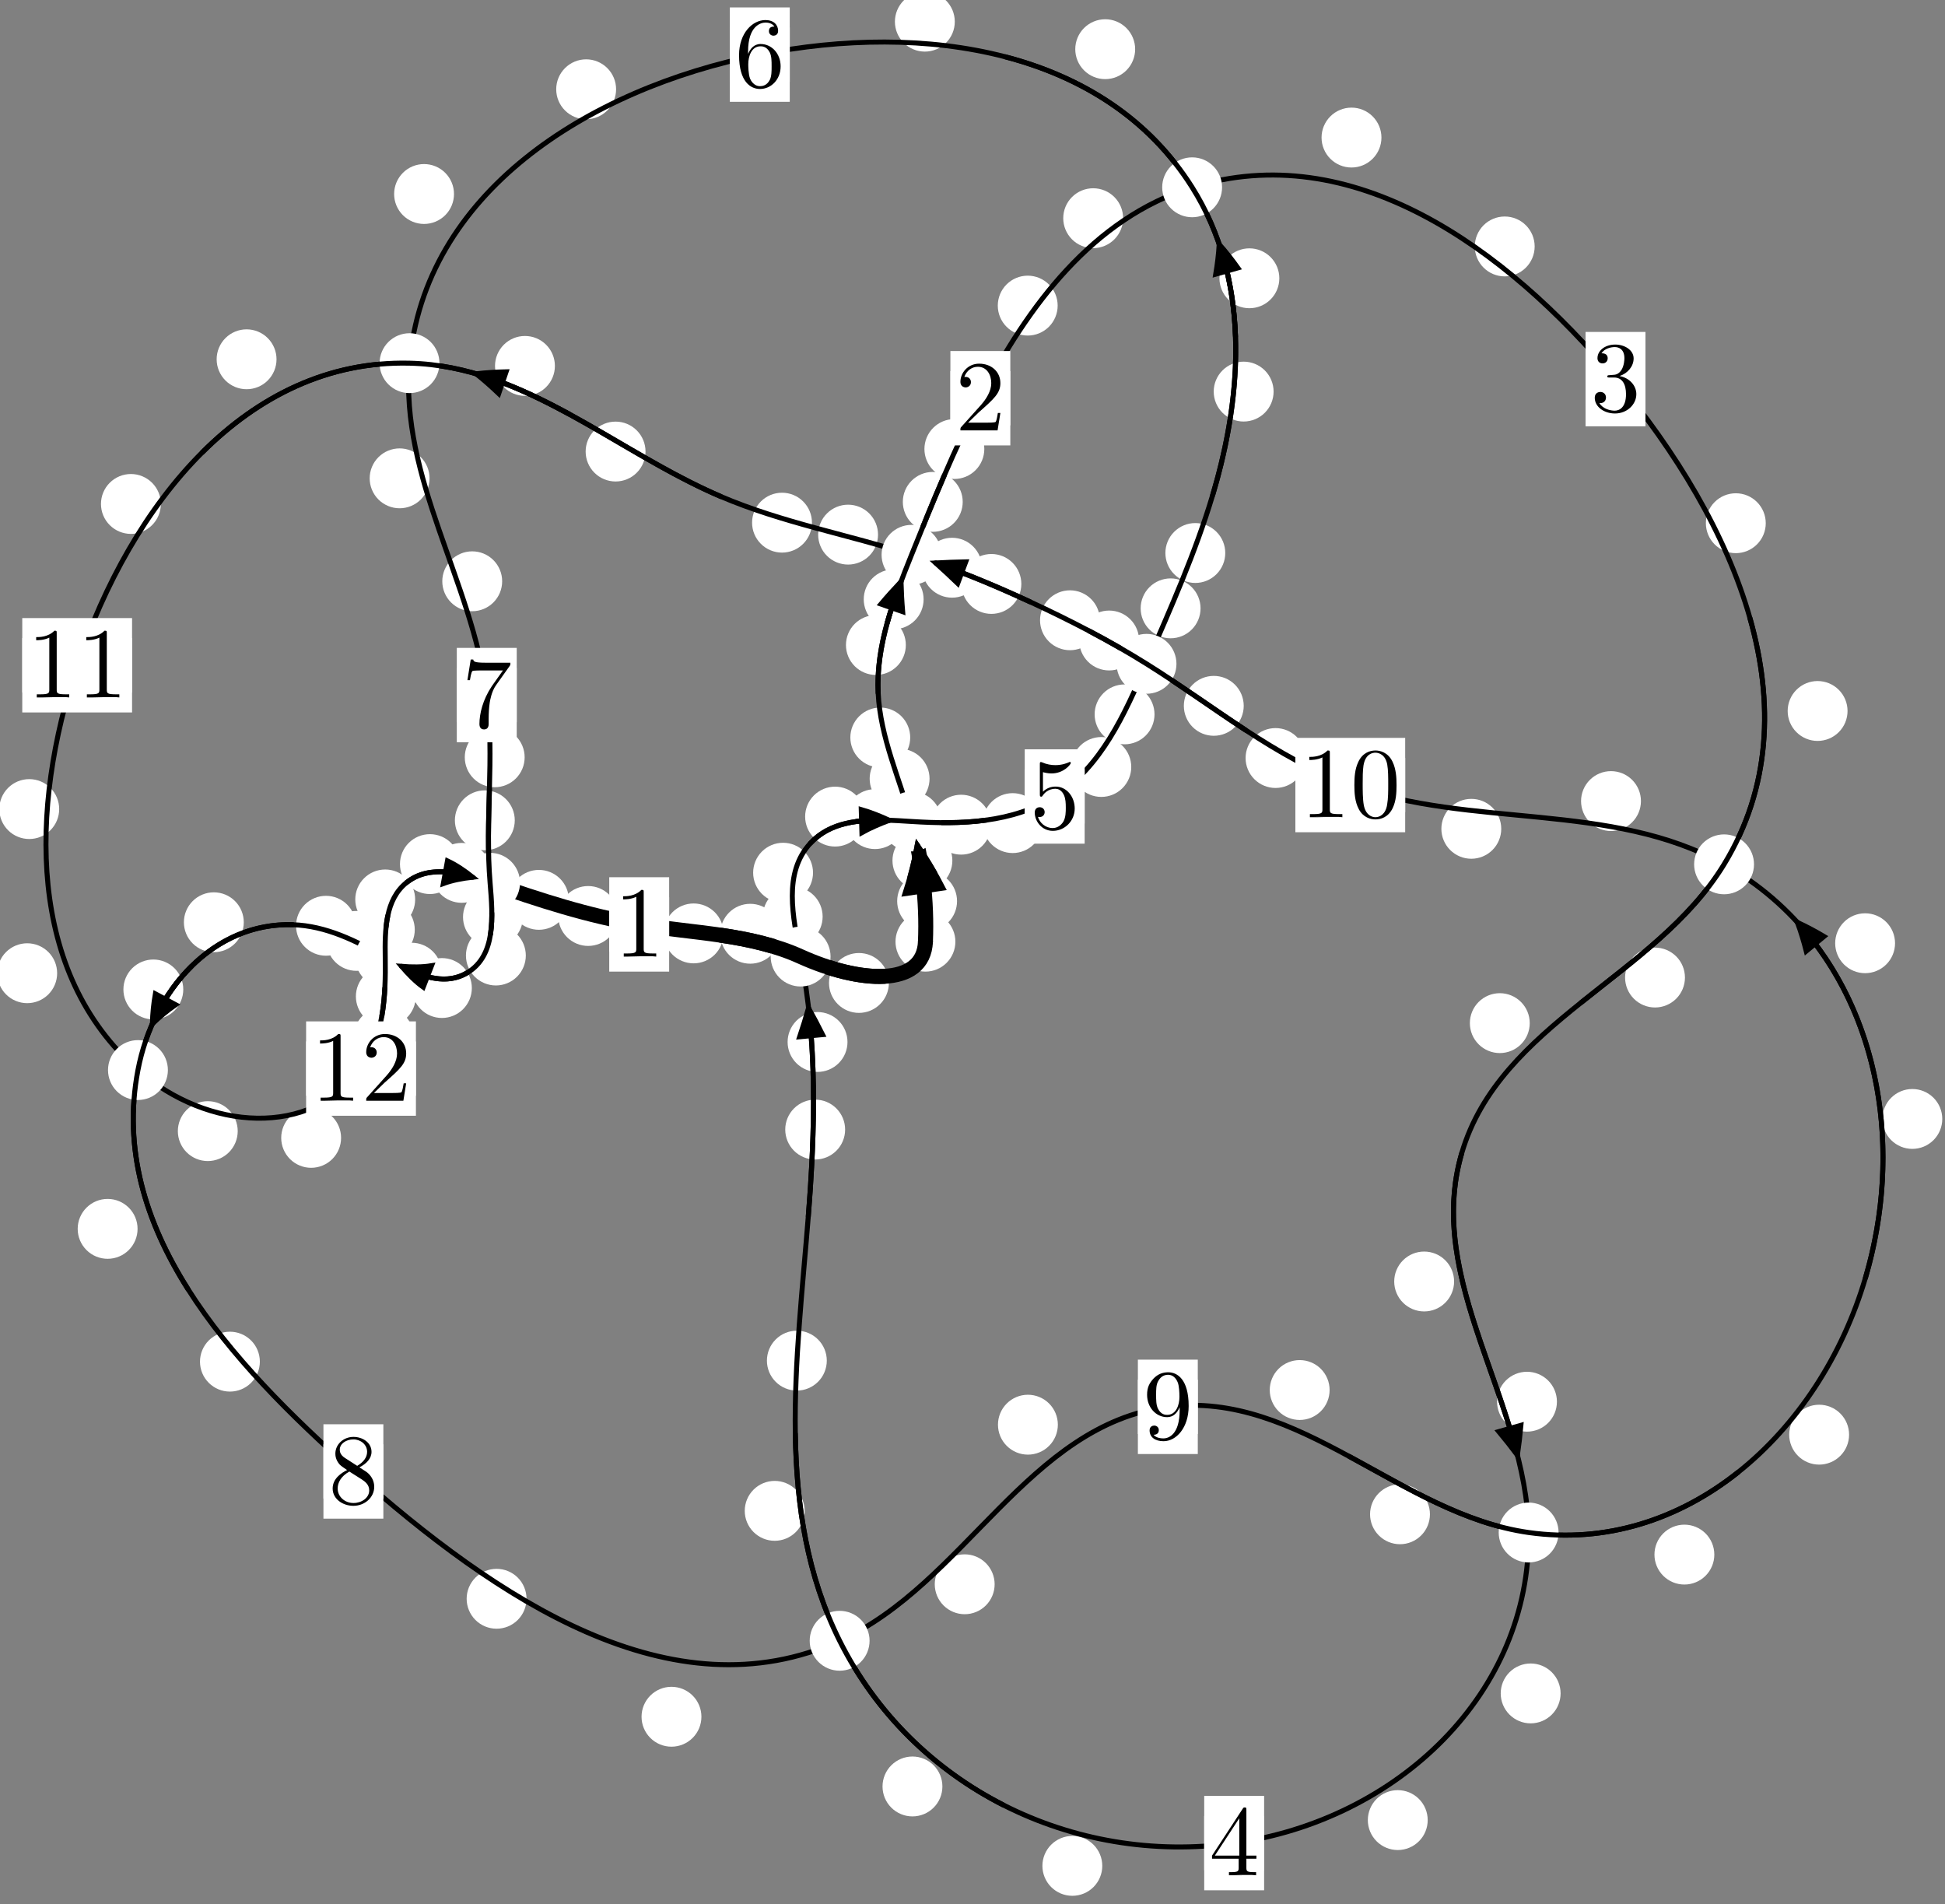 <?xml version="1.0"?>
<!-- Created by MetaPost 1.999 on 2021.07.06:0015 -->
<svg version="1.1" xmlns="http://www.w3.org/2000/svg" xmlns:xlink="http://www.w3.org/1999/xlink" width="194.174" height="190.066" viewBox="0 0 194.174 190.066">
<rect x="0" y="0" width="194.174" height="190.066" fill="#808080" stroke="none"/>
<!-- Original BoundingBox: -91.272385 -107.240051 102.901993 82.826065 -->
  <defs>
    <g transform="scale(0.01,0.01)" id="GLYPHcmr10_48">
      <path style="fill-rule: evenodd;" d="M460 -320C460 -400,455 -480,420 -554C374 -650,292 -666,250 -666C190 -666,117 -640,76 -547C44 -478,39 -400,39 -320C39 -245,43 -155,84 -79C127 2,200 22,249 22C303 22,379 1,423 -94C455 -163,460 -241,460 -320M249 -0C210 -0,151 -25,133 -121C122 -181,122 -273,122 -332C122 -396,122 -462,130 -516C149 -635,224 -644,249 -644C282 -644,348 -626,367 -527C377 -471,377 -395,377 -332C377 -257,377 -189,366 -125C351 -30,294 -0,249 -0"></path>
    </g>
    <g transform="scale(0.01,0.01)" id="GLYPHcmr10_49">
      <path style="fill-rule: evenodd;" d="M294 -640C294 -664,294 -666,271 -666C209 -602,121 -602,89 -602L89 -571C109 -571,168 -571,220 -597L220 -79C220 -43,217 -31,127 -31L95 -31L95 -0L257 -0L130 -3L217 -3L257 -3L297 -3L384 -3L419 -0L419 -31L387 -31C297 -31,294 -42,294 -79"></path>
    </g>
    <g transform="scale(0.01,0.01)" id="GLYPHcmr10_50">
      <path style="fill-rule: evenodd;" d="M127 -77L233 -180C389 -318,449 -372,449 -472C449 -586,359 -666,237 -666C124 -666,50 -574,50 -485C50 -429,100 -429,103 -429C120 -429,155 -441,155 -482C155 -508,137 -534,102 -534C94 -534,92 -534,89 -533C112 -598,166 -635,224 -635C315 -635,358 -554,358 -472C358 -392,308 -313,253 -251L61 -37C50 -26,50 -24,50 -0L421 -0L449 -174L424 -174C419 -144,412 -100,402 -85C395 -77,329 -77,307 -77"></path>
    </g>
    <g transform="scale(0.01,0.01)" id="GLYPHcmr10_51">
      <path style="fill-rule: evenodd;" d="M290 -352C372 -379,430 -449,430 -528C430 -610,342 -666,246 -666C145 -666,69 -606,69 -530C69 -497,91 -478,120 -478C151 -478,171 -500,171 -529C171 -579,124 -579,109 -579C140 -628,206 -641,242 -641C283 -641,338 -619,338 -529C338 -517,336 -459,310 -415C280 -367,246 -364,221 -363C213 -362,189 -360,182 -360C174 -359,167 -358,167 -348C167 -337,174 -337,191 -337L235 -337C317 -337,354 -269,354 -171C354 -35,285 -6,241 -6C198 -6,123 -23,88 -82C123 -77,154 -99,154 -137C154 -173,127 -193,98 -193C74 -193,42 -179,42 -135C42 -44,135 22,244 22C366 22,457 -69,457 -171C457 -253,394 -331,290 -352"></path>
    </g>
    <g transform="scale(0.01,0.01)" id="GLYPHcmr10_52">
      <path style="fill-rule: evenodd;" d="M294 -165L294 -78C294 -42,292 -31,218 -31L197 -31L197 -0L332 -0L238 -3L290 -3L332 -3L374 -3L427 -3L468 -0L468 -31L447 -31C373 -31,371 -42,371 -78L371 -165L471 -165L471 -196L371 -196L371 -651C371 -671,371 -677,355 -677C346 -677,343 -677,335 -665L28 -196L28 -165M300 -196L56 -196L300 -569"></path>
    </g>
    <g transform="scale(0.01,0.01)" id="GLYPHcmr10_53">
      <path style="fill-rule: evenodd;" d="M449 -201C449 -320,367 -420,259 -420C211 -420,168 -404,132 -369L132 -564C152 -558,185 -551,217 -551C340 -551,410 -642,410 -655C410 -661,407 -666,400 -666C399 -666,397 -666,392 -663C372 -654,323 -634,256 -634C216 -634,170 -641,123 -662C115 -665,113 -665,111 -665C101 -665,101 -657,101 -641L101 -345C101 -327,101 -319,115 -319C122 -319,124 -322,128 -328C139 -344,176 -398,257 -398C309 -398,334 -352,342 -334C358 -297,360 -258,360 -208C360 -173,360 -113,336 -71C312 -32,275 -6,229 -6C156 -6,99 -59,82 -118C85 -117,88 -116,99 -116C132 -116,149 -141,149 -165C149 -189,132 -214,99 -214C85 -214,50 -207,50 -161C50 -75,119 22,231 22C347 22,449 -74,449 -201"></path>
    </g>
    <g transform="scale(0.01,0.01)" id="GLYPHcmr10_54">
      <path style="fill-rule: evenodd;" d="M132 -328L132 -352C132 -605,256 -641,307 -641C331 -641,373 -635,395 -601C380 -601,340 -601,340 -556C340 -525,364 -510,386 -510C402 -510,432 -519,432 -558C432 -618,388 -666,305 -666C177 -666,42 -537,42 -316C42 -49,158 22,251 22C362 22,457 -72,457 -204C457 -331,368 -427,257 -427C189 -427,152 -376,132 -328M251 -6C188 -6,158 -66,152 -81C134 -128,134 -208,134 -226C134 -304,166 -404,256 -404C272 -404,318 -404,349 -342C367 -305,367 -254,367 -205C367 -157,367 -107,350 -71C320 -11,274 -6,251 -6"></path>
    </g>
    <g transform="scale(0.01,0.01)" id="GLYPHcmr10_55">
      <path style="fill-rule: evenodd;" d="M476 -609C485 -621,485 -623,485 -644L242 -644C120 -644,118 -657,114 -676L89 -676L56 -470L81 -470C84 -486,93 -549,106 -561C113 -567,191 -567,204 -567L411 -567C400 -551,321 -442,299 -409C209 -274,176 -135,176 -33C176 -23,176 22,222 22C268 22,268 -23,268 -33L268 -84C268 -139,271 -194,279 -248C283 -271,297 -357,341 -419"></path>
    </g>
    <g transform="scale(0.01,0.01)" id="GLYPHcmr10_56">
      <path style="fill-rule: evenodd;" d="M163 -457C117 -487,113 -521,113 -538C113 -599,178 -641,249 -641C322 -641,386 -589,386 -517C386 -460,347 -412,287 -377M309 -362C381 -399,430 -451,430 -517C430 -609,341 -666,250 -666C150 -666,69 -592,69 -499C69 -481,71 -436,113 -389C124 -377,161 -352,186 -335C128 -306,42 -250,42 -151C42 -45,144 22,249 22C362 22,457 -61,457 -168C457 -204,446 -249,408 -291C389 -312,373 -322,309 -362M209 -320L332 -242C360 -223,407 -193,407 -132C407 -58,332 -6,250 -6C164 -6,92 -68,92 -151C92 -209,124 -273,209 -320"></path>
    </g>
    <g transform="scale(0.01,0.01)" id="GLYPHcmr10_57">
      <path style="fill-rule: evenodd;" d="M367 -318L367 -286C367 -52,263 -6,205 -6C188 -6,134 -8,107 -42C151 -42,159 -71,159 -88C159 -119,135 -134,113 -134C97 -134,67 -125,67 -86C67 -19,121 22,206 22C335 22,457 -114,457 -329C457 -598,342 -666,253 -666C198 -666,149 -648,106 -603C65 -558,42 -516,42 -441C42 -316,130 -218,242 -218C303 -218,344 -260,367 -318M243 -241C227 -241,181 -241,150 -304C132 -341,132 -391,132 -440C132 -494,132 -541,153 -578C180 -628,218 -641,253 -641C299 -641,332 -607,349 -562C361 -530,365 -467,365 -421C365 -338,331 -241,243 -241"></path>
    </g>
  </defs>
  <path d="M95.544 89.951C95.544 89.158,95.229 88.398,94.669 87.837C94.108 87.277,93.348 86.962,92.555 86.962C91.763 86.962,91.003 87.277,90.442 87.837C89.882 88.398,89.567 89.158,89.567 89.951C89.567 90.743,89.882 91.504,90.442 92.064C91.003 92.624,91.763 92.939,92.555 92.939C93.348 92.939,94.108 92.624,94.669 92.064C95.229 91.504,95.544 90.743,95.544 89.951Z" style="fill: rgb(100%,100%,100%);stroke: none;"></path>
  <path d="M95.378 93.998C95.378 93.205,95.063 92.445,94.502 91.885C93.942 91.324,93.182 91.009,92.389 91.009C91.596 91.009,90.836 91.324,90.276 91.885C89.715 92.445,89.4 93.205,89.4 93.998C89.4 94.791,89.715 95.551,90.276 96.111C90.836 96.672,91.596 96.987,92.389 96.987C93.182 96.987,93.942 96.672,94.502 96.111C95.063 95.551,95.378 94.791,95.378 93.998Z" style="fill: rgb(100%,100%,100%);stroke: none;"></path>
  <path d="M92.799 77.728C92.799 76.935,92.484 76.175,91.923 75.614C91.363 75.054,90.603 74.739,89.81 74.739C89.017 74.739,88.257 75.054,87.697 75.614C87.136 76.175,86.821 76.935,86.821 77.728C86.821 78.52,87.136 79.281,87.697 79.841C88.257 80.402,89.017 80.716,89.81 80.716C90.603 80.716,91.363 80.402,91.923 79.841C92.484 79.281,92.799 78.52,92.799 77.728Z" style="fill: rgb(100%,100%,100%);stroke: none;"></path>
  <path d="M95.076 85.902C95.076 85.11,94.761 84.349,94.2 83.789C93.64 83.228,92.879 82.914,92.087 82.914C91.294 82.914,90.534 83.228,89.973 83.789C89.413 84.349,89.098 85.11,89.098 85.902C89.098 86.695,89.413 87.455,89.973 88.016C90.534 88.576,91.294 88.891,92.087 88.891C92.879 88.891,93.64 88.576,94.2 88.016C94.761 87.455,95.076 86.695,95.076 85.902Z" style="fill: rgb(100%,100%,100%);stroke: none;"></path>
  <path d="M90.432 64.385C90.432 63.593,90.117 62.833,89.556 62.272C88.996 61.712,88.235 61.397,87.443 61.397C86.65 61.397,85.89 61.712,85.329 62.272C84.769 62.833,84.454 63.593,84.454 64.385C84.454 65.178,84.769 65.938,85.329 66.499C85.89 67.059,86.65 67.374,87.443 67.374C88.235 67.374,88.996 67.059,89.556 66.499C90.117 65.938,90.432 65.178,90.432 64.385Z" style="fill: rgb(100%,100%,100%);stroke: none;"></path>
  <path d="M90.869 73.616C90.869 72.824,90.554 72.064,89.994 71.503C89.433 70.943,88.673 70.628,87.881 70.628C87.088 70.628,86.328 70.943,85.767 71.503C85.207 72.064,84.892 72.824,84.892 73.616C84.892 74.409,85.207 75.169,85.767 75.73C86.328 76.29,87.088 76.605,87.881 76.605C88.673 76.605,89.433 76.29,89.994 75.73C90.554 75.169,90.869 74.409,90.869 73.616Z" style="fill: rgb(100%,100%,100%);stroke: none;"></path>
  <path d="M96.11 50.098C96.11 49.305,95.795 48.545,95.234 47.984C94.674 47.424,93.914 47.109,93.121 47.109C92.328 47.109,91.568 47.424,91.008 47.984C90.447 48.545,90.132 49.305,90.132 50.098C90.132 50.89,90.447 51.651,91.008 52.211C91.568 52.772,92.328 53.087,93.121 53.087C93.914 53.087,94.674 52.772,95.234 52.211C95.795 51.651,96.11 50.89,96.11 50.098Z" style="fill: rgb(100%,100%,100%);stroke: none;"></path>
  <path d="M92.206 59.824C92.206 59.031,91.892 58.271,91.331 57.71C90.771 57.15,90.01 56.835,89.218 56.835C88.425 56.835,87.665 57.15,87.104 57.71C86.544 58.271,86.229 59.031,86.229 59.824C86.229 60.616,86.544 61.376,87.104 61.937C87.665 62.497,88.425 62.812,89.218 62.812C90.01 62.812,90.771 62.497,91.331 61.937C91.892 61.376,92.206 60.616,92.206 59.824Z" style="fill: rgb(100%,100%,100%);stroke: none;"></path>
  <path d="M105.589 30.506C105.589 29.714,105.274 28.953,104.714 28.393C104.153 27.832,103.393 27.517,102.6 27.517C101.808 27.517,101.048 27.832,100.487 28.393C99.927 28.953,99.612 29.714,99.612 30.506C99.612 31.299,99.927 32.059,100.487 32.62C101.048 33.18,101.808 33.495,102.6 33.495C103.393 33.495,104.153 33.18,104.714 32.62C105.274 32.059,105.589 31.299,105.589 30.506Z" style="fill: rgb(100%,100%,100%);stroke: none;"></path>
  <path d="M98.266 44.821C98.266 44.029,97.951 43.269,97.39 42.708C96.83 42.148,96.07 41.833,95.277 41.833C94.484 41.833,93.724 42.148,93.164 42.708C92.603 43.269,92.288 44.029,92.288 44.821C92.288 45.614,92.603 46.374,93.164 46.935C93.724 47.495,94.484 47.81,95.277 47.81C96.07 47.81,96.83 47.495,97.39 46.935C97.951 46.374,98.266 45.614,98.266 44.821Z" style="fill: rgb(100%,100%,100%);stroke: none;"></path>
  <path d="M137.912 13.732C137.912 12.94,137.597 12.179,137.036 11.619C136.476 11.058,135.716 10.743,134.923 10.743C134.13 10.743,133.37 11.058,132.81 11.619C132.249 12.179,131.934 12.94,131.934 13.732C131.934 14.525,132.249 15.285,132.81 15.846C133.37 16.406,134.13 16.721,134.923 16.721C135.716 16.721,136.476 16.406,137.036 15.846C137.597 15.285,137.912 14.525,137.912 13.732Z" style="fill: rgb(100%,100%,100%);stroke: none;"></path>
  <path d="M112.123 21.78C112.123 20.988,111.808 20.227,111.248 19.667C110.687 19.106,109.927 18.792,109.134 18.792C108.342 18.792,107.582 19.106,107.021 19.667C106.461 20.227,106.146 20.988,106.146 21.78C106.146 22.573,106.461 23.333,107.021 23.894C107.582 24.454,108.342 24.769,109.134 24.769C109.927 24.769,110.687 24.454,111.248 23.894C111.808 23.333,112.123 22.573,112.123 21.78Z" style="fill: rgb(100%,100%,100%);stroke: none;"></path>
  <path d="M176.28 52.227C176.28 51.434,175.965 50.674,175.404 50.114C174.844 49.553,174.084 49.238,173.291 49.238C172.498 49.238,171.738 49.553,171.178 50.114C170.617 50.674,170.302 51.434,170.302 52.227C170.302 53.02,170.617 53.78,171.178 54.34C171.738 54.901,172.498 55.216,173.291 55.216C174.084 55.216,174.844 54.901,175.404 54.34C175.965 53.78,176.28 53.02,176.28 52.227Z" style="fill: rgb(100%,100%,100%);stroke: none;"></path>
  <path d="M153.209 24.601C153.209 23.808,152.894 23.048,152.333 22.487C151.773 21.927,151.013 21.612,150.22 21.612C149.427 21.612,148.667 21.927,148.107 22.487C147.546 23.048,147.231 23.808,147.231 24.601C147.231 25.393,147.546 26.153,148.107 26.714C148.667 27.274,149.427 27.589,150.22 27.589C151.013 27.589,151.773 27.274,152.333 26.714C152.894 26.153,153.209 25.393,153.209 24.601Z" style="fill: rgb(100%,100%,100%);stroke: none;"></path>
  <path d="M168.213 97.579C168.213 96.786,167.898 96.026,167.338 95.465C166.777 94.905,166.017 94.59,165.224 94.59C164.432 94.59,163.672 94.905,163.111 95.465C162.551 96.026,162.236 96.786,162.236 97.579C162.236 98.371,162.551 99.131,163.111 99.692C163.672 100.252,164.432 100.567,165.224 100.567C166.017 100.567,166.777 100.252,167.338 99.692C167.898 99.131,168.213 98.371,168.213 97.579Z" style="fill: rgb(100%,100%,100%);stroke: none;"></path>
  <path d="M184.445 70.97C184.445 70.177,184.13 69.417,183.569 68.857C183.009 68.296,182.249 67.981,181.456 67.981C180.663 67.981,179.903 68.296,179.343 68.857C178.782 69.417,178.467 70.177,178.467 70.97C178.467 71.763,178.782 72.523,179.343 73.083C179.903 73.644,180.663 73.959,181.456 73.959C182.249 73.959,183.009 73.644,183.569 73.083C184.13 72.523,184.445 71.763,184.445 70.97Z" style="fill: rgb(100%,100%,100%);stroke: none;"></path>
  <path d="M145.166 127.919C145.166 127.126,144.851 126.366,144.29 125.806C143.73 125.245,142.97 124.93,142.177 124.93C141.384 124.93,140.624 125.245,140.064 125.806C139.503 126.366,139.188 127.126,139.188 127.919C139.188 128.712,139.503 129.472,140.064 130.032C140.624 130.593,141.384 130.908,142.177 130.908C142.97 130.908,143.73 130.593,144.29 130.032C144.851 129.472,145.166 128.712,145.166 127.919Z" style="fill: rgb(100%,100%,100%);stroke: none;"></path>
  <path d="M152.718 102.129C152.718 101.336,152.403 100.576,151.843 100.016C151.282 99.455,150.522 99.14,149.729 99.14C148.937 99.14,148.176 99.455,147.616 100.016C147.055 100.576,146.74 101.336,146.74 102.129C146.74 102.922,147.055 103.682,147.616 104.242C148.176 104.803,148.937 105.118,149.729 105.118C150.522 105.118,151.282 104.803,151.843 104.242C152.403 103.682,152.718 102.922,152.718 102.129Z" style="fill: rgb(100%,100%,100%);stroke: none;"></path>
  <path d="M155.798 169.037C155.798 168.245,155.483 167.485,154.922 166.924C154.362 166.364,153.602 166.049,152.809 166.049C152.016 166.049,151.256 166.364,150.696 166.924C150.135 167.485,149.82 168.245,149.82 169.037C149.82 169.83,150.135 170.59,150.696 171.151C151.256 171.711,152.016 172.026,152.809 172.026C153.602 172.026,154.362 171.711,154.922 171.151C155.483 170.59,155.798 169.83,155.798 169.037Z" style="fill: rgb(100%,100%,100%);stroke: none;"></path>
  <path d="M155.432 139.918C155.432 139.126,155.117 138.365,154.557 137.805C153.996 137.245,153.236 136.93,152.443 136.93C151.651 136.93,150.891 137.245,150.33 137.805C149.77 138.365,149.455 139.126,149.455 139.918C149.455 140.711,149.77 141.471,150.33 142.032C150.891 142.592,151.651 142.907,152.443 142.907C153.236 142.907,153.996 142.592,154.557 142.032C155.117 141.471,155.432 140.711,155.432 139.918Z" style="fill: rgb(100%,100%,100%);stroke: none;"></path>
  <path d="M110.043 186.251C110.043 185.459,109.728 184.698,109.168 184.138C108.607 183.578,107.847 183.263,107.054 183.263C106.262 183.263,105.501 183.578,104.941 184.138C104.38 184.698,104.066 185.459,104.066 186.251C104.066 187.044,104.38 187.804,104.941 188.365C105.501 188.925,106.262 189.24,107.054 189.24C107.847 189.24,108.607 188.925,109.168 188.365C109.728 187.804,110.043 187.044,110.043 186.251Z" style="fill: rgb(100%,100%,100%);stroke: none;"></path>
  <path d="M142.531 181.682C142.531 180.889,142.216 180.129,141.656 179.569C141.095 179.008,140.335 178.693,139.542 178.693C138.75 178.693,137.99 179.008,137.429 179.569C136.869 180.129,136.554 180.889,136.554 181.682C136.554 182.475,136.869 183.235,137.429 183.795C137.99 184.356,138.75 184.671,139.542 184.671C140.335 184.671,141.095 184.356,141.656 183.795C142.216 183.235,142.531 182.475,142.531 181.682Z" style="fill: rgb(100%,100%,100%);stroke: none;"></path>
  <path d="M80.328 150.813C80.328 150.02,80.013 149.26,79.452 148.7C78.892 148.139,78.132 147.824,77.339 147.824C76.546 147.824,75.786 148.139,75.226 148.7C74.665 149.26,74.35 150.02,74.35 150.813C74.35 151.606,74.665 152.366,75.226 152.926C75.786 153.487,76.546 153.802,77.339 153.802C78.132 153.802,78.892 153.487,79.452 152.926C80.013 152.366,80.328 151.606,80.328 150.813Z" style="fill: rgb(100%,100%,100%);stroke: none;"></path>
  <path d="M94.082 178.325C94.082 177.532,93.767 176.772,93.207 176.212C92.647 175.651,91.886 175.336,91.094 175.336C90.301 175.336,89.541 175.651,88.98 176.212C88.42 176.772,88.105 177.532,88.105 178.325C88.105 179.118,88.42 179.878,88.98 180.438C89.541 180.999,90.301 181.314,91.094 181.314C91.886 181.314,92.647 180.999,93.207 180.438C93.767 179.878,94.082 179.118,94.082 178.325Z" style="fill: rgb(100%,100%,100%);stroke: none;"></path>
  <path d="M84.371 112.754C84.371 111.961,84.056 111.201,83.495 110.641C82.935 110.08,82.174 109.765,81.382 109.765C80.589 109.765,79.829 110.08,79.268 110.641C78.708 111.201,78.393 111.961,78.393 112.754C78.393 113.547,78.708 114.307,79.268 114.867C79.829 115.428,80.589 115.743,81.382 115.743C82.174 115.743,82.935 115.428,83.495 114.867C84.056 114.307,84.371 113.547,84.371 112.754Z" style="fill: rgb(100%,100%,100%);stroke: none;"></path>
  <path d="M82.541 135.819C82.541 135.026,82.226 134.266,81.665 133.706C81.105 133.145,80.345 132.83,79.552 132.83C78.759 132.83,77.999 133.145,77.439 133.706C76.878 134.266,76.563 135.026,76.563 135.819C76.563 136.612,76.878 137.372,77.439 137.932C77.999 138.493,78.759 138.808,79.552 138.808C80.345 138.808,81.105 138.493,81.665 137.932C82.226 137.372,82.541 136.612,82.541 135.819Z" style="fill: rgb(100%,100%,100%);stroke: none;"></path>
  <path d="M82.126 91.498C82.126 90.706,81.811 89.945,81.251 89.385C80.69 88.824,79.93 88.51,79.138 88.51C78.345 88.51,77.585 88.824,77.024 89.385C76.464 89.945,76.149 90.706,76.149 91.498C76.149 92.291,76.464 93.051,77.024 93.612C77.585 94.172,78.345 94.487,79.138 94.487C79.93 94.487,80.69 94.172,81.251 93.612C81.811 93.051,82.126 92.291,82.126 91.498Z" style="fill: rgb(100%,100%,100%);stroke: none;"></path>
  <path d="M84.607 104.011C84.607 103.218,84.292 102.458,83.731 101.897C83.171 101.337,82.41 101.022,81.618 101.022C80.825 101.022,80.065 101.337,79.504 101.897C78.944 102.458,78.629 103.218,78.629 104.011C78.629 104.803,78.944 105.564,79.504 106.124C80.065 106.685,80.825 106.999,81.618 106.999C82.41 106.999,83.171 106.685,83.731 106.124C84.292 105.564,84.607 104.803,84.607 104.011Z" style="fill: rgb(100%,100%,100%);stroke: none;"></path>
  <path d="M86.356 81.513C86.356 80.72,86.041 79.96,85.481 79.4C84.92 78.839,84.16 78.524,83.367 78.524C82.575 78.524,81.815 78.839,81.254 79.4C80.694 79.96,80.379 80.72,80.379 81.513C80.379 82.306,80.694 83.066,81.254 83.626C81.815 84.187,82.575 84.502,83.367 84.502C84.16 84.502,84.92 84.187,85.481 83.626C86.041 83.066,86.356 82.306,86.356 81.513Z" style="fill: rgb(100%,100%,100%);stroke: none;"></path>
  <path d="M81.166 87.114C81.166 86.322,80.851 85.562,80.291 85.001C79.731 84.441,78.97 84.126,78.178 84.126C77.385 84.126,76.625 84.441,76.064 85.001C75.504 85.562,75.189 86.322,75.189 87.114C75.189 87.907,75.504 88.667,76.064 89.228C76.625 89.788,77.385 90.103,78.178 90.103C78.97 90.103,79.731 89.788,80.291 89.228C80.851 88.667,81.166 87.907,81.166 87.114Z" style="fill: rgb(100%,100%,100%);stroke: none;"></path>
  <path d="M98.942 82.319C98.942 81.527,98.627 80.766,98.066 80.206C97.506 79.646,96.746 79.331,95.953 79.331C95.16 79.331,94.4 79.646,93.84 80.206C93.279 80.766,92.964 81.527,92.964 82.319C92.964 83.112,93.279 83.872,93.84 84.433C94.4 84.993,95.16 85.308,95.953 85.308C96.746 85.308,97.506 84.993,98.066 84.433C98.627 83.872,98.942 83.112,98.942 82.319Z" style="fill: rgb(100%,100%,100%);stroke: none;"></path>
  <path d="M90.338 81.765C90.338 80.972,90.023 80.212,89.463 79.651C88.902 79.091,88.142 78.776,87.349 78.776C86.557 78.776,85.796 79.091,85.236 79.651C84.676 80.212,84.361 80.972,84.361 81.765C84.361 82.557,84.676 83.317,85.236 83.878C85.796 84.438,86.557 84.753,87.349 84.753C88.142 84.753,88.902 84.438,89.463 83.878C90.023 83.317,90.338 82.557,90.338 81.765Z" style="fill: rgb(100%,100%,100%);stroke: none;"></path>
  <path d="M112.936 76.559C112.936 75.767,112.621 75.007,112.06 74.446C111.5 73.886,110.74 73.571,109.947 73.571C109.154 73.571,108.394 73.886,107.833 74.446C107.273 75.007,106.958 75.767,106.958 76.559C106.958 77.352,107.273 78.112,107.833 78.673C108.394 79.233,109.154 79.548,109.947 79.548C110.74 79.548,111.5 79.233,112.06 78.673C112.621 78.112,112.936 77.352,112.936 76.559Z" style="fill: rgb(100%,100%,100%);stroke: none;"></path>
  <path d="M104.085 82.162C104.085 81.369,103.77 80.609,103.209 80.049C102.649 79.488,101.889 79.173,101.096 79.173C100.303 79.173,99.543 79.488,98.983 80.049C98.422 80.609,98.107 81.369,98.107 82.162C98.107 82.955,98.422 83.715,98.983 84.275C99.543 84.836,100.303 85.151,101.096 85.151C101.889 85.151,102.649 84.836,103.209 84.275C103.77 83.715,104.085 82.955,104.085 82.162Z" style="fill: rgb(100%,100%,100%);stroke: none;"></path>
  <path d="M119.853 60.726C119.853 59.933,119.538 59.173,118.977 58.612C118.417 58.052,117.657 57.737,116.864 57.737C116.071 57.737,115.311 58.052,114.751 58.612C114.19 59.173,113.875 59.933,113.875 60.726C113.875 61.518,114.19 62.279,114.751 62.839C115.311 63.4,116.071 63.714,116.864 63.714C117.657 63.714,118.417 63.4,118.977 62.839C119.538 62.279,119.853 61.518,119.853 60.726Z" style="fill: rgb(100%,100%,100%);stroke: none;"></path>
  <path d="M115.257 71.307C115.257 70.515,114.942 69.754,114.382 69.194C113.821 68.633,113.061 68.319,112.268 68.319C111.476 68.319,110.716 68.633,110.155 69.194C109.595 69.754,109.28 70.515,109.28 71.307C109.28 72.1,109.595 72.86,110.155 73.421C110.716 73.981,111.476 74.296,112.268 74.296C113.061 74.296,113.821 73.981,114.382 73.421C114.942 72.86,115.257 72.1,115.257 71.307Z" style="fill: rgb(100%,100%,100%);stroke: none;"></path>
  <path d="M127.146 39.089C127.146 38.296,126.831 37.536,126.27 36.975C125.71 36.415,124.95 36.1,124.157 36.1C123.364 36.1,122.604 36.415,122.044 36.975C121.483 37.536,121.168 38.296,121.168 39.089C121.168 39.881,121.483 40.641,122.044 41.202C122.604 41.762,123.364 42.077,124.157 42.077C124.95 42.077,125.71 41.762,126.27 41.202C126.831 40.641,127.146 39.881,127.146 39.089Z" style="fill: rgb(100%,100%,100%);stroke: none;"></path>
  <path d="M122.321 55.201C122.321 54.408,122.006 53.648,121.445 53.088C120.885 52.527,120.125 52.212,119.332 52.212C118.539 52.212,117.779 52.527,117.219 53.088C116.658 53.648,116.343 54.408,116.343 55.201C116.343 55.994,116.658 56.754,117.219 57.314C117.779 57.875,118.539 58.19,119.332 58.19C120.125 58.19,120.885 57.875,121.445 57.314C122.006 56.754,122.321 55.994,122.321 55.201Z" style="fill: rgb(100%,100%,100%);stroke: none;"></path>
  <path d="M113.325 4.91C113.325 4.118,113.01 3.358,112.449 2.797C111.889 2.237,111.129 1.922,110.336 1.922C109.543 1.922,108.783 2.237,108.223 2.797C107.662 3.358,107.347 4.118,107.347 4.91C107.347 5.703,107.662 6.463,108.223 7.024C108.783 7.584,109.543 7.899,110.336 7.899C111.129 7.899,111.889 7.584,112.449 7.024C113.01 6.463,113.325 5.703,113.325 4.91Z" style="fill: rgb(100%,100%,100%);stroke: none;"></path>
  <path d="M127.719 27.778C127.719 26.986,127.404 26.225,126.843 25.665C126.283 25.104,125.523 24.79,124.73 24.79C123.937 24.79,123.177 25.104,122.617 25.665C122.056 26.225,121.741 26.986,121.741 27.778C121.741 28.571,122.056 29.331,122.617 29.892C123.177 30.452,123.937 30.767,124.73 30.767C125.523 30.767,126.283 30.452,126.843 29.892C127.404 29.331,127.719 28.571,127.719 27.778Z" style="fill: rgb(100%,100%,100%);stroke: none;"></path>
  <path d="M61.506 8.912C61.506 8.119,61.191 7.359,60.63 6.799C60.07 6.238,59.31 5.923,58.517 5.923C57.724 5.923,56.964 6.238,56.404 6.799C55.843 7.359,55.528 8.119,55.528 8.912C55.528 9.705,55.843 10.465,56.404 11.025C56.964 11.586,57.724 11.901,58.517 11.901C59.31 11.901,60.07 11.586,60.63 11.025C61.191 10.465,61.506 9.705,61.506 8.912Z" style="fill: rgb(100%,100%,100%);stroke: none;"></path>
  <path d="M95.319 2.163C95.319 1.37,95.004 0.61,94.443 0.049C93.883 -0.511,93.123 -0.826,92.33 -0.826C91.537 -0.826,90.777 -0.511,90.217 0.049C89.656 0.61,89.341 1.37,89.341 2.163C89.341 2.955,89.656 3.716,90.217 4.276C90.777 4.836,91.537 5.151,92.33 5.151C93.123 5.151,93.883 4.836,94.443 4.276C95.004 3.716,95.319 2.955,95.319 2.163Z" style="fill: rgb(100%,100%,100%);stroke: none;"></path>
  <path d="M42.883 47.748C42.883 46.955,42.569 46.195,42.008 45.634C41.448 45.074,40.687 44.759,39.895 44.759C39.102 44.759,38.342 45.074,37.781 45.634C37.221 46.195,36.906 46.955,36.906 47.748C36.906 48.54,37.221 49.3,37.781 49.861C38.342 50.421,39.102 50.736,39.895 50.736C40.687 50.736,41.448 50.421,42.008 49.861C42.569 49.3,42.883 48.54,42.883 47.748Z" style="fill: rgb(100%,100%,100%);stroke: none;"></path>
  <path d="M45.324 19.366C45.324 18.574,45.009 17.813,44.449 17.253C43.888 16.692,43.128 16.377,42.336 16.377C41.543 16.377,40.783 16.692,40.222 17.253C39.662 17.813,39.347 18.574,39.347 19.366C39.347 20.159,39.662 20.919,40.222 21.48C40.783 22.04,41.543 22.355,42.336 22.355C43.128 22.355,43.888 22.04,44.449 21.48C45.009 20.919,45.324 20.159,45.324 19.366Z" style="fill: rgb(100%,100%,100%);stroke: none;"></path>
  <path d="M52.377 75.593C52.377 74.801,52.062 74.04,51.502 73.48C50.942 72.919,50.181 72.605,49.389 72.605C48.596 72.605,47.836 72.919,47.275 73.48C46.715 74.04,46.4 74.801,46.4 75.593C46.4 76.386,46.715 77.146,47.275 77.707C47.836 78.267,48.596 78.582,49.389 78.582C50.181 78.582,50.942 78.267,51.502 77.707C52.062 77.146,52.377 76.386,52.377 75.593Z" style="fill: rgb(100%,100%,100%);stroke: none;"></path>
  <path d="M50.132 58.024C50.132 57.231,49.817 56.471,49.257 55.911C48.696 55.35,47.936 55.035,47.143 55.035C46.351 55.035,45.591 55.35,45.03 55.911C44.47 56.471,44.155 57.231,44.155 58.024C44.155 58.817,44.47 59.577,45.03 60.137C45.591 60.698,46.351 61.013,47.143 61.013C47.936 61.013,48.696 60.698,49.257 60.137C49.817 59.577,50.132 58.817,50.132 58.024Z" style="fill: rgb(100%,100%,100%);stroke: none;"></path>
  <path d="M52.202 91.539C52.202 90.746,51.887 89.986,51.327 89.425C50.766 88.865,50.006 88.55,49.214 88.55C48.421 88.55,47.661 88.865,47.1 89.425C46.54 89.986,46.225 90.746,46.225 91.539C46.225 92.331,46.54 93.092,47.1 93.652C47.661 94.213,48.421 94.528,49.214 94.528C50.006 94.528,50.766 94.213,51.327 93.652C51.887 93.092,52.202 92.331,52.202 91.539Z" style="fill: rgb(100%,100%,100%);stroke: none;"></path>
  <path d="M51.39 81.884C51.39 81.092,51.075 80.331,50.514 79.771C49.954 79.21,49.194 78.895,48.401 78.895C47.608 78.895,46.848 79.21,46.288 79.771C45.727 80.331,45.412 81.092,45.412 81.884C45.412 82.677,45.727 83.437,46.288 83.998C46.848 84.558,47.608 84.873,48.401 84.873C49.194 84.873,49.954 84.558,50.514 83.998C51.075 83.437,51.39 82.677,51.39 81.884Z" style="fill: rgb(100%,100%,100%);stroke: none;"></path>
  <path d="M47.105 98.624C47.105 97.832,46.79 97.072,46.23 96.511C45.669 95.951,44.909 95.636,44.116 95.636C43.324 95.636,42.564 95.951,42.003 96.511C41.443 97.072,41.128 97.832,41.128 98.624C41.128 99.417,41.443 100.177,42.003 100.738C42.564 101.298,43.324 101.613,44.116 101.613C44.909 101.613,45.669 101.298,46.23 100.738C46.79 100.177,47.105 99.417,47.105 98.624Z" style="fill: rgb(100%,100%,100%);stroke: none;"></path>
  <path d="M52.493 95.38C52.493 94.587,52.178 93.827,51.618 93.267C51.057 92.706,50.297 92.391,49.504 92.391C48.712 92.391,47.951 92.706,47.391 93.267C46.83 93.827,46.516 94.587,46.516 95.38C46.516 96.173,46.83 96.933,47.391 97.493C47.951 98.054,48.712 98.369,49.504 98.369C50.297 98.369,51.057 98.054,51.618 97.493C52.178 96.933,52.493 96.173,52.493 95.38Z" style="fill: rgb(100%,100%,100%);stroke: none;"></path>
  <path d="M38.574 93.92C38.574 93.127,38.259 92.367,37.699 91.806C37.138 91.246,36.378 90.931,35.585 90.931C34.793 90.931,34.033 91.246,33.472 91.806C32.912 92.367,32.597 93.127,32.597 93.92C32.597 94.712,32.912 95.473,33.472 96.033C34.033 96.594,34.793 96.908,35.585 96.908C36.378 96.908,37.138 96.594,37.699 96.033C38.259 95.473,38.574 94.712,38.574 93.92Z" style="fill: rgb(100%,100%,100%);stroke: none;"></path>
  <path d="M44.095 97.095C44.095 96.302,43.78 95.542,43.219 94.982C42.659 94.421,41.899 94.106,41.106 94.106C40.313 94.106,39.553 94.421,38.993 94.982C38.432 95.542,38.117 96.302,38.117 97.095C38.117 97.888,38.432 98.648,38.993 99.208C39.553 99.769,40.313 100.084,41.106 100.084C41.899 100.084,42.659 99.769,43.219 99.208C43.78 98.648,44.095 97.888,44.095 97.095Z" style="fill: rgb(100%,100%,100%);stroke: none;"></path>
  <path d="M24.337 92.06C24.337 91.268,24.022 90.507,23.461 89.947C22.901 89.387,22.141 89.072,21.348 89.072C20.555 89.072,19.795 89.387,19.235 89.947C18.674 90.507,18.359 91.268,18.359 92.06C18.359 92.853,18.674 93.613,19.235 94.174C19.795 94.734,20.555 95.049,21.348 95.049C22.141 95.049,22.901 94.734,23.461 94.174C24.022 93.613,24.337 92.853,24.337 92.06Z" style="fill: rgb(100%,100%,100%);stroke: none;"></path>
  <path d="M35.532 92.41C35.532 91.617,35.217 90.857,34.657 90.297C34.096 89.736,33.336 89.421,32.543 89.421C31.751 89.421,30.99 89.736,30.43 90.297C29.87 90.857,29.555 91.617,29.555 92.41C29.555 93.203,29.87 93.963,30.43 94.523C30.99 95.084,31.751 95.399,32.543 95.399C33.336 95.399,34.096 95.084,34.657 94.523C35.217 93.963,35.532 93.203,35.532 92.41Z" style="fill: rgb(100%,100%,100%);stroke: none;"></path>
  <path d="M13.734 122.665C13.734 121.872,13.419 121.112,12.858 120.552C12.298 119.991,11.538 119.676,10.745 119.676C9.952 119.676,9.192 119.991,8.632 120.552C8.071 121.112,7.756 121.872,7.756 122.665C7.756 123.458,8.071 124.218,8.632 124.778C9.192 125.339,9.952 125.654,10.745 125.654C11.538 125.654,12.298 125.339,12.858 124.778C13.419 124.218,13.734 123.458,13.734 122.665Z" style="fill: rgb(100%,100%,100%);stroke: none;"></path>
  <path d="M18.297 98.768C18.297 97.975,17.982 97.215,17.422 96.654C16.861 96.094,16.101 95.779,15.308 95.779C14.516 95.779,13.756 96.094,13.195 96.654C12.635 97.215,12.32 97.975,12.32 98.768C12.32 99.56,12.635 100.32,13.195 100.881C13.756 101.441,14.516 101.756,15.308 101.756C16.101 101.756,16.861 101.441,17.422 100.881C17.982 100.32,18.297 99.56,18.297 98.768Z" style="fill: rgb(100%,100%,100%);stroke: none;"></path>
  <path d="M52.564 159.59C52.564 158.798,52.249 158.038,51.689 157.477C51.128 156.917,50.368 156.602,49.575 156.602C48.783 156.602,48.022 156.917,47.462 157.477C46.902 158.038,46.587 158.798,46.587 159.59C46.587 160.383,46.902 161.143,47.462 161.704C48.022 162.264,48.783 162.579,49.575 162.579C50.368 162.579,51.128 162.264,51.689 161.704C52.249 161.143,52.564 160.383,52.564 159.59Z" style="fill: rgb(100%,100%,100%);stroke: none;"></path>
  <path d="M25.942 135.92C25.942 135.127,25.627 134.367,25.067 133.807C24.506 133.246,23.746 132.931,22.954 132.931C22.161 132.931,21.401 133.246,20.84 133.807C20.28 134.367,19.965 135.127,19.965 135.92C19.965 136.713,20.28 137.473,20.84 138.033C21.401 138.594,22.161 138.909,22.954 138.909C23.746 138.909,24.506 138.594,25.067 138.033C25.627 137.473,25.942 136.713,25.942 135.92Z" style="fill: rgb(100%,100%,100%);stroke: none;"></path>
  <path d="M99.297 158.142C99.297 157.35,98.982 156.59,98.421 156.029C97.861 155.469,97.101 155.154,96.308 155.154C95.515 155.154,94.755 155.469,94.195 156.029C93.634 156.59,93.319 157.35,93.319 158.142C93.319 158.935,93.634 159.695,94.195 160.256C94.755 160.816,95.515 161.131,96.308 161.131C97.101 161.131,97.861 160.816,98.421 160.256C98.982 159.695,99.297 158.935,99.297 158.142Z" style="fill: rgb(100%,100%,100%);stroke: none;"></path>
  <path d="M70.024 171.366C70.024 170.573,69.709 169.813,69.149 169.253C68.588 168.692,67.828 168.377,67.035 168.377C66.243 168.377,65.483 168.692,64.922 169.253C64.362 169.813,64.047 170.573,64.047 171.366C64.047 172.159,64.362 172.919,64.922 173.479C65.483 174.04,66.243 174.355,67.035 174.355C67.828 174.355,68.588 174.04,69.149 173.479C69.709 172.919,70.024 172.159,70.024 171.366Z" style="fill: rgb(100%,100%,100%);stroke: none;"></path>
  <path d="M132.739 138.752C132.739 137.96,132.424 137.2,131.864 136.639C131.303 136.079,130.543 135.764,129.75 135.764C128.958 135.764,128.198 136.079,127.637 136.639C127.077 137.2,126.762 137.96,126.762 138.752C126.762 139.545,127.077 140.305,127.637 140.866C128.198 141.426,128.958 141.741,129.75 141.741C130.543 141.741,131.303 141.426,131.864 140.866C132.424 140.305,132.739 139.545,132.739 138.752Z" style="fill: rgb(100%,100%,100%);stroke: none;"></path>
  <path d="M105.608 142.213C105.608 141.42,105.293 140.66,104.732 140.099C104.172 139.539,103.412 139.224,102.619 139.224C101.826 139.224,101.066 139.539,100.506 140.099C99.945 140.66,99.63 141.42,99.63 142.213C99.63 143.005,99.945 143.766,100.506 144.326C101.066 144.887,101.826 145.202,102.619 145.202C103.412 145.202,104.172 144.887,104.732 144.326C105.293 143.766,105.608 143.005,105.608 142.213Z" style="fill: rgb(100%,100%,100%);stroke: none;"></path>
  <path d="M171.145 155.181C171.145 154.388,170.83 153.628,170.27 153.067C169.709 152.507,168.949 152.192,168.156 152.192C167.364 152.192,166.604 152.507,166.043 153.067C165.483 153.628,165.168 154.388,165.168 155.181C165.168 155.973,165.483 156.733,166.043 157.294C166.604 157.854,167.364 158.169,168.156 158.169C168.949 158.169,169.709 157.854,170.27 157.294C170.83 156.733,171.145 155.973,171.145 155.181Z" style="fill: rgb(100%,100%,100%);stroke: none;"></path>
  <path d="M142.754 151.155C142.754 150.362,142.439 149.602,141.878 149.042C141.318 148.481,140.558 148.166,139.765 148.166C138.972 148.166,138.212 148.481,137.652 149.042C137.091 149.602,136.776 150.362,136.776 151.155C136.776 151.948,137.091 152.708,137.652 153.268C138.212 153.829,138.972 154.144,139.765 154.144C140.558 154.144,141.318 153.829,141.878 153.268C142.439 152.708,142.754 151.948,142.754 151.155Z" style="fill: rgb(100%,100%,100%);stroke: none;"></path>
  <path d="M193.902 111.693C193.902 110.901,193.587 110.141,193.027 109.58C192.466 109.02,191.706 108.705,190.913 108.705C190.121 108.705,189.36 109.02,188.8 109.58C188.239 110.141,187.925 110.901,187.925 111.693C187.925 112.486,188.239 113.246,188.8 113.807C189.36 114.367,190.121 114.682,190.913 114.682C191.706 114.682,192.466 114.367,193.027 113.807C193.587 113.246,193.902 112.486,193.902 111.693Z" style="fill: rgb(100%,100%,100%);stroke: none;"></path>
  <path d="M184.599 143.209C184.599 142.416,184.284 141.656,183.723 141.096C183.163 140.535,182.403 140.22,181.61 140.22C180.817 140.22,180.057 140.535,179.497 141.096C178.936 141.656,178.621 142.416,178.621 143.209C178.621 144.002,178.936 144.762,179.497 145.322C180.057 145.883,180.817 146.198,181.61 146.198C182.403 146.198,183.163 145.883,183.723 145.322C184.284 144.762,184.599 144.002,184.599 143.209Z" style="fill: rgb(100%,100%,100%);stroke: none;"></path>
  <path d="M163.819 79.964C163.819 79.171,163.504 78.411,162.943 77.85C162.383 77.29,161.623 76.975,160.83 76.975C160.037 76.975,159.277 77.29,158.717 77.85C158.156 78.411,157.841 79.171,157.841 79.964C157.841 80.756,158.156 81.517,158.717 82.077C159.277 82.637,160.037 82.952,160.83 82.952C161.623 82.952,162.383 82.637,162.943 82.077C163.504 81.517,163.819 80.756,163.819 79.964Z" style="fill: rgb(100%,100%,100%);stroke: none;"></path>
  <path d="M189.187 94.154C189.187 93.362,188.872 92.601,188.312 92.041C187.752 91.48,186.991 91.166,186.199 91.166C185.406 91.166,184.646 91.48,184.085 92.041C183.525 92.601,183.21 93.362,183.21 94.154C183.21 94.947,183.525 95.707,184.085 96.268C184.646 96.828,185.406 97.143,186.199 97.143C186.991 97.143,187.752 96.828,188.312 96.268C188.872 95.707,189.187 94.947,189.187 94.154Z" style="fill: rgb(100%,100%,100%);stroke: none;"></path>
  <path d="M130.329 75.667C130.329 74.874,130.014 74.114,129.453 73.553C128.893 72.993,128.133 72.678,127.34 72.678C126.547 72.678,125.787 72.993,125.227 73.553C124.666 74.114,124.351 74.874,124.351 75.667C124.351 76.459,124.666 77.219,125.227 77.78C125.787 78.34,126.547 78.655,127.34 78.655C128.133 78.655,128.893 78.34,129.453 77.78C130.014 77.219,130.329 76.459,130.329 75.667Z" style="fill: rgb(100%,100%,100%);stroke: none;"></path>
  <path d="M149.873 82.732C149.873 81.939,149.558 81.179,148.998 80.619C148.437 80.058,147.677 79.743,146.884 79.743C146.092 79.743,145.332 80.058,144.771 80.619C144.211 81.179,143.896 81.939,143.896 82.732C143.896 83.525,144.211 84.285,144.771 84.845C145.332 85.406,146.092 85.721,146.884 85.721C147.677 85.721,148.437 85.406,148.998 84.845C149.558 84.285,149.873 83.525,149.873 82.732Z" style="fill: rgb(100%,100%,100%);stroke: none;"></path>
  <path d="M113.718 63.934C113.718 63.142,113.403 62.382,112.842 61.821C112.282 61.261,111.522 60.946,110.729 60.946C109.936 60.946,109.176 61.261,108.616 61.821C108.055 62.382,107.74 63.142,107.74 63.934C107.74 64.727,108.055 65.487,108.616 66.048C109.176 66.608,109.936 66.923,110.729 66.923C111.522 66.923,112.282 66.608,112.842 66.048C113.403 65.487,113.718 64.727,113.718 63.934Z" style="fill: rgb(100%,100%,100%);stroke: none;"></path>
  <path d="M124.164 70.457C124.164 69.664,123.849 68.904,123.288 68.343C122.728 67.783,121.968 67.468,121.175 67.468C120.382 67.468,119.622 67.783,119.062 68.343C118.501 68.904,118.186 69.664,118.186 70.457C118.186 71.249,118.501 72.01,119.062 72.57C119.622 73.131,120.382 73.445,121.175 73.445C121.968 73.445,122.728 73.131,123.288 72.57C123.849 72.01,124.164 71.249,124.164 70.457Z" style="fill: rgb(100%,100%,100%);stroke: none;"></path>
  <path d="M101.963 58.289C101.963 57.496,101.648 56.736,101.087 56.176C100.527 55.615,99.766 55.3,98.974 55.3C98.181 55.3,97.421 55.615,96.86 56.176C96.3 56.736,95.985 57.496,95.985 58.289C95.985 59.082,96.3 59.842,96.86 60.402C97.421 60.963,98.181 61.278,98.974 61.278C99.766 61.278,100.527 60.963,101.087 60.402C101.648 59.842,101.963 59.082,101.963 58.289Z" style="fill: rgb(100%,100%,100%);stroke: none;"></path>
  <path d="M109.806 61.915C109.806 61.122,109.492 60.362,108.931 59.802C108.371 59.241,107.61 58.926,106.818 58.926C106.025 58.926,105.265 59.241,104.704 59.802C104.144 60.362,103.829 61.122,103.829 61.915C103.829 62.708,104.144 63.468,104.704 64.028C105.265 64.589,106.025 64.904,106.818 64.904C107.61 64.904,108.371 64.589,108.931 64.028C109.492 63.468,109.806 62.708,109.806 61.915Z" style="fill: rgb(100%,100%,100%);stroke: none;"></path>
  <path d="M87.656 53.367C87.656 52.574,87.341 51.814,86.781 51.254C86.22 50.693,85.46 50.378,84.667 50.378C83.875 50.378,83.114 50.693,82.554 51.254C81.993 51.814,81.679 52.574,81.679 53.367C81.679 54.16,81.993 54.92,82.554 55.48C83.114 56.041,83.875 56.356,84.667 56.356C85.46 56.356,86.22 56.041,86.781 55.48C87.341 54.92,87.656 54.16,87.656 53.367Z" style="fill: rgb(100%,100%,100%);stroke: none;"></path>
  <path d="M98.034 56.67C98.034 55.877,97.719 55.117,97.158 54.556C96.598 53.996,95.838 53.681,95.045 53.681C94.252 53.681,93.492 53.996,92.932 54.556C92.371 55.117,92.056 55.877,92.056 56.67C92.056 57.462,92.371 58.223,92.932 58.783C93.492 59.344,94.252 59.659,95.045 59.659C95.838 59.659,96.598 59.344,97.158 58.783C97.719 58.223,98.034 57.462,98.034 56.67Z" style="fill: rgb(100%,100%,100%);stroke: none;"></path>
  <path d="M64.444 45.073C64.444 44.281,64.129 43.521,63.568 42.96C63.008 42.4,62.248 42.085,61.455 42.085C60.662 42.085,59.902 42.4,59.342 42.96C58.781 43.521,58.466 44.281,58.466 45.073C58.466 45.866,58.781 46.626,59.342 47.187C59.902 47.747,60.662 48.062,61.455 48.062C62.248 48.062,63.008 47.747,63.568 47.187C64.129 46.626,64.444 45.866,64.444 45.073Z" style="fill: rgb(100%,100%,100%);stroke: none;"></path>
  <path d="M81.06 52.172C81.06 51.379,80.745 50.619,80.184 50.059C79.624 49.498,78.864 49.183,78.071 49.183C77.278 49.183,76.518 49.498,75.958 50.059C75.397 50.619,75.082 51.379,75.082 52.172C75.082 52.965,75.397 53.725,75.958 54.285C76.518 54.846,77.278 55.161,78.071 55.161C78.864 55.161,79.624 54.846,80.184 54.285C80.745 53.725,81.06 52.965,81.06 52.172Z" style="fill: rgb(100%,100%,100%);stroke: none;"></path>
  <path d="M27.606 35.864C27.606 35.072,27.291 34.311,26.731 33.751C26.17 33.19,25.41 32.875,24.617 32.875C23.825 32.875,23.065 33.19,22.504 33.751C21.944 34.311,21.629 35.072,21.629 35.864C21.629 36.657,21.944 37.417,22.504 37.978C23.065 38.538,23.825 38.853,24.617 38.853C25.41 38.853,26.17 38.538,26.731 37.978C27.291 37.417,27.606 36.657,27.606 35.864Z" style="fill: rgb(100%,100%,100%);stroke: none;"></path>
  <path d="M55.397 36.526C55.397 35.733,55.082 34.973,54.521 34.413C53.961 33.852,53.2 33.537,52.408 33.537C51.615 33.537,50.855 33.852,50.294 34.413C49.734 34.973,49.419 35.733,49.419 36.526C49.419 37.319,49.734 38.079,50.294 38.639C50.855 39.2,51.615 39.515,52.408 39.515C53.2 39.515,53.961 39.2,54.521 38.639C55.082 38.079,55.397 37.319,55.397 36.526Z" style="fill: rgb(100%,100%,100%);stroke: none;"></path>
  <path d="M5.909 80.761C5.909 79.969,5.594 79.208,5.033 78.648C4.473 78.087,3.713 77.772,2.92 77.772C2.127 77.772,1.367 78.087,0.807 78.648C0.246 79.208,-0.069 79.969,-0.069 80.761C-0.069 81.554,0.246 82.314,0.807 82.875C1.367 83.435,2.127 83.75,2.92 83.75C3.713 83.75,4.473 83.435,5.033 82.875C5.594 82.314,5.909 81.554,5.909 80.761Z" style="fill: rgb(100%,100%,100%);stroke: none;"></path>
  <path d="M16.058 50.305C16.058 49.512,15.743 48.752,15.183 48.192C14.622 47.631,13.862 47.316,13.069 47.316C12.277 47.316,11.516 47.631,10.956 48.192C10.395 48.752,10.08 49.512,10.08 50.305C10.08 51.098,10.395 51.858,10.956 52.418C11.516 52.979,12.277 53.294,13.069 53.294C13.862 53.294,14.622 52.979,15.183 52.418C15.743 51.858,16.058 51.098,16.058 50.305Z" style="fill: rgb(100%,100%,100%);stroke: none;"></path>
  <path d="M23.732 112.909C23.732 112.116,23.417 111.356,22.857 110.795C22.296 110.235,21.536 109.92,20.743 109.92C19.951 109.92,19.191 110.235,18.63 110.795C18.07 111.356,17.755 112.116,17.755 112.909C17.755 113.701,18.07 114.461,18.63 115.022C19.191 115.582,19.951 115.897,20.743 115.897C21.536 115.897,22.296 115.582,22.857 115.022C23.417 114.461,23.732 113.701,23.732 112.909Z" style="fill: rgb(100%,100%,100%);stroke: none;"></path>
  <path d="M5.705 97.147C5.705 96.354,5.39 95.594,4.83 95.034C4.269 94.473,3.509 94.158,2.716 94.158C1.924 94.158,1.164 94.473,0.603 95.034C0.043 95.594,-0.272 96.354,-0.272 97.147C-0.272 97.94,0.043 98.7,0.603 99.26C1.164 99.821,1.924 100.136,2.716 100.136C3.509 100.136,4.269 99.821,4.83 99.26C5.39 98.7,5.705 97.94,5.705 97.147Z" style="fill: rgb(100%,100%,100%);stroke: none;"></path>
  <path d="M41.304 103.507C41.304 102.714,40.989 101.954,40.428 101.393C39.868 100.833,39.108 100.518,38.315 100.518C37.522 100.518,36.762 100.833,36.202 101.393C35.641 101.954,35.326 102.714,35.326 103.507C35.326 104.299,35.641 105.06,36.202 105.62C36.762 106.181,37.522 106.496,38.315 106.496C39.108 106.496,39.868 106.181,40.428 105.62C40.989 105.06,41.304 104.299,41.304 103.507Z" style="fill: rgb(100%,100%,100%);stroke: none;"></path>
  <path d="M34.051 113.581C34.051 112.789,33.736 112.028,33.176 111.468C32.615 110.907,31.855 110.593,31.062 110.593C30.27 110.593,29.51 110.907,28.949 111.468C28.389 112.028,28.074 112.789,28.074 113.581C28.074 114.374,28.389 115.134,28.949 115.695C29.51 116.255,30.27 116.57,31.062 116.57C31.855 116.57,32.615 116.255,33.176 115.695C33.736 115.134,34.051 114.374,34.051 113.581Z" style="fill: rgb(100%,100%,100%);stroke: none;"></path>
  <path d="M41.407 92.802C41.407 92.009,41.092 91.249,40.531 90.688C39.971 90.128,39.211 89.813,38.418 89.813C37.625 89.813,36.865 90.128,36.305 90.688C35.744 91.249,35.429 92.009,35.429 92.802C35.429 93.594,35.744 94.354,36.305 94.915C36.865 95.475,37.625 95.79,38.418 95.79C39.211 95.79,39.971 95.475,40.531 94.915C41.092 94.354,41.407 93.594,41.407 92.802Z" style="fill: rgb(100%,100%,100%);stroke: none;"></path>
  <path d="M41.507 99.461C41.507 98.669,41.192 97.908,40.631 97.348C40.071 96.787,39.311 96.473,38.518 96.473C37.725 96.473,36.965 96.787,36.405 97.348C35.844 97.908,35.529 98.669,35.529 99.461C35.529 100.254,35.844 101.014,36.405 101.575C36.965 102.135,37.725 102.45,38.518 102.45C39.311 102.45,40.071 102.135,40.631 101.575C41.192 101.014,41.507 100.254,41.507 99.461Z" style="fill: rgb(100%,100%,100%);stroke: none;"></path>
  <path d="M45.907 86.255C45.907 85.462,45.592 84.702,45.032 84.141C44.472 83.581,43.711 83.266,42.919 83.266C42.126 83.266,41.366 83.581,40.805 84.141C40.245 84.702,39.93 85.462,39.93 86.255C39.93 87.047,40.245 87.807,40.805 88.368C41.366 88.928,42.126 89.243,42.919 89.243C43.711 89.243,44.472 88.928,45.032 88.368C45.592 87.807,45.907 87.047,45.907 86.255Z" style="fill: rgb(100%,100%,100%);stroke: none;"></path>
  <path d="M41.446 89.782C41.446 88.989,41.131 88.229,40.57 87.669C40.01 87.108,39.25 86.793,38.457 86.793C37.664 86.793,36.904 87.108,36.344 87.669C35.783 88.229,35.468 88.989,35.468 89.782C35.468 90.575,35.783 91.335,36.344 91.895C36.904 92.456,37.664 92.771,38.457 92.771C39.25 92.771,40.01 92.456,40.57 91.895C41.131 91.335,41.446 90.575,41.446 89.782Z" style="fill: rgb(100%,100%,100%);stroke: none;"></path>
  <path d="M56.787 89.823C56.787 89.03,56.472 88.27,55.911 87.709C55.351 87.149,54.591 86.834,53.798 86.834C53.005 86.834,52.245 87.149,51.685 87.709C51.124 88.27,50.809 89.03,50.809 89.823C50.809 90.615,51.124 91.375,51.685 91.936C52.245 92.496,53.005 92.811,53.798 92.811C54.591 92.811,55.351 92.496,55.911 91.936C56.472 91.375,56.787 90.615,56.787 89.823Z" style="fill: rgb(100%,100%,100%);stroke: none;"></path>
  <path d="M49.078 87.129C49.078 86.337,48.763 85.577,48.203 85.016C47.642 84.456,46.882 84.141,46.09 84.141C45.297 84.141,44.537 84.456,43.976 85.016C43.416 85.577,43.101 86.337,43.101 87.129C43.101 87.922,43.416 88.682,43.976 89.243C44.537 89.803,45.297 90.118,46.09 90.118C46.882 90.118,47.642 89.803,48.203 89.243C48.763 88.682,49.078 87.922,49.078 87.129Z" style="fill: rgb(100%,100%,100%);stroke: none;"></path>
  <path d="M72.233 93.173C72.233 92.38,71.918 91.62,71.358 91.059C70.797 90.499,70.037 90.184,69.244 90.184C68.452 90.184,67.692 90.499,67.131 91.059C66.571 91.62,66.256 92.38,66.256 93.173C66.256 93.965,66.571 94.725,67.131 95.286C67.692 95.846,68.452 96.161,69.244 96.161C70.037 96.161,70.797 95.846,71.358 95.286C71.918 94.725,72.233 93.965,72.233 93.173Z" style="fill: rgb(100%,100%,100%);stroke: none;"></path>
  <path d="M61.707 91.434C61.707 90.641,61.392 89.881,60.831 89.321C60.271 88.76,59.511 88.445,58.718 88.445C57.925 88.445,57.165 88.76,56.605 89.321C56.044 89.881,55.729 90.641,55.729 91.434C55.729 92.227,56.044 92.987,56.605 93.547C57.165 94.108,57.925 94.423,58.718 94.423C59.511 94.423,60.271 94.108,60.831 93.547C61.392 92.987,61.707 92.227,61.707 91.434Z" style="fill: rgb(100%,100%,100%);stroke: none;"></path>
  <path d="M88.739 98.118C88.739 97.326,88.424 96.565,87.863 96.005C87.303 95.444,86.543 95.13,85.75 95.13C84.957 95.13,84.197 95.444,83.637 96.005C83.076 96.565,82.761 97.326,82.761 98.118C82.761 98.911,83.076 99.671,83.637 100.232C84.197 100.792,84.957 101.107,85.75 101.107C86.543 101.107,87.303 100.792,87.863 100.232C88.424 99.671,88.739 98.911,88.739 98.118Z" style="fill: rgb(100%,100%,100%);stroke: none;"></path>
  <path d="M77.886 93.207C77.886 92.415,77.571 91.654,77.01 91.094C76.45 90.533,75.69 90.219,74.897 90.219C74.104 90.219,73.344 90.533,72.784 91.094C72.223 91.654,71.908 92.415,71.908 93.207C71.908 94,72.223 94.76,72.784 95.321C73.344 95.881,74.104 96.196,74.897 96.196C75.69 96.196,76.45 95.881,77.01 95.321C77.571 94.76,77.886 94,77.886 93.207Z" style="fill: rgb(100%,100%,100%);stroke: none;"></path>
  <path d="M92.389 93.998C92.555 89.951,92.087 85.902,91 82C89.81 77.728,87.881 73.616,87.67 69.176C87.443 64.385,89.218 59.824,91 55.382C93.121 50.098,95.277 44.821,97.871 39.751C102.6 30.506,109.134 21.78,119.014 18.697C134.923 13.732,150.22 24.601,161.28 37.844C173.291 52.227,181.456 70.97,172.118 86.278C165.224 97.579,149.729 102.129,145.929 115.108C142.177 127.919,152.443 139.918,152.607 152.976C152.809 169.037,139.542 181.682,123.21 183.979C107.054 186.251,91.094 178.325,83.823 163.782C77.339 150.813,79.552 135.819,80.695 121.413C81.382 112.754,81.618 104.011,79.928 95.484C79.138 91.498,78.178 87.114,80.903 84.173C83.367 81.513,87.349 81.765,91 82C95.953 82.319,101.096 82.162,105.292 79.506C109.947 76.559,112.268 71.307,114.459 66.263C116.864 60.726,119.332 55.201,121.065 49.416C124.157 39.089,124.73 27.778,119.014 18.697C110.336 4.91,92.33 2.163,75.852 5.452C58.517 8.912,42.336 19.366,40.883 36.252C39.895 47.748,47.143 58.024,48.595 69.383C49.389 75.593,48.401 81.884,48.926 88.12C49.214 91.539,49.504 95.38,46.663 97.091C44.116 98.624,41.106 97.095,38.46 95.573C35.585 93.92,32.543 92.41,29.224 92.306C21.348 92.06,15.308 98.768,13.772 106.813C10.745 122.665,22.954 135.92,35.281 146.881C49.575 159.59,67.035 171.366,83.823 163.782C96.308 158.142,102.619 142.213,116.587 140.431C129.75 138.752,139.765 151.155,152.607 152.976C168.156 155.181,181.61 143.209,186.231 127.556C190.913 111.693,186.199 94.154,172.118 86.278C160.83 79.964,146.884 82.732,134.801 78.364C127.34 75.667,121.175 70.457,114.459 66.263C110.729 63.934,106.818 61.915,102.827 60.07C98.974 58.289,95.045 56.67,91 55.382C84.667 53.367,78.071 52.172,71.955 49.559C61.455 45.073,52.408 36.526,40.883 36.252C24.617 35.864,13.069 50.305,7.703 66.407C2.92 80.761,2.716 97.147,13.772 106.813C20.743 112.909,31.062 113.581,36.041 106.665C38.315 103.507,38.518 99.461,38.46 95.573C38.418 92.802,38.457 89.782,40.607 88.082C42.919 86.255,46.09 87.129,48.926 88.12C53.798 89.823,58.718 91.434,63.812 92.275C69.244 93.173,74.897 93.207,79.928 95.484C85.75 98.118,92.199 98.606,92.389 93.998" style="stroke:rgb(0%,0%,0%); stroke-width: 0.498;stroke-linecap: round;stroke-linejoin: round;stroke-miterlimit: 10;fill: none;"></path>
  <path d="M92.389 93.998C92.555 89.951,92.087 85.902,91 82" style="stroke:rgb(0%,0%,0%); stroke-width: 1.494;stroke-linecap: round;stroke-linejoin: round;stroke-miterlimit: 10;fill: none;"></path>
  <path d="M48.926 88.12C53.798 89.823,58.718 91.434,63.812 92.275C69.244 93.173,74.897 93.207,79.928 95.484C85.75 98.118,92.199 98.606,92.389 93.998" style="stroke:rgb(0%,0%,0%); stroke-width: 1.494;stroke-linecap: round;stroke-linejoin: round;stroke-miterlimit: 10;fill: none;"></path>
  <path d="M93.989 82C93.989 81.207,93.674 80.447,93.113 79.887C92.553 79.326,91.793 79.011,91 79.011C90.207 79.011,89.447 79.326,88.887 79.887C88.326 80.447,88.011 81.207,88.011 82C88.011 82.793,88.326 83.553,88.887 84.113C89.447 84.674,90.207 84.989,91 84.989C91.793 84.989,92.553 84.674,93.113 84.113C93.674 83.553,93.989 82.793,93.989 82Z" style="fill: rgb(100%,100%,100%);stroke: none;"></path>
  <path d="M85.507 82.001C87.267 81.761,89.175 81.882,91 82C93.477 82.16,96 82.2,98.43 81.869" style="stroke:rgb(0%,0%,0%); stroke-width: 0.498;stroke-linecap: round;stroke-linejoin: round;stroke-miterlimit: 10;fill: none;"></path>
  <path d="M122.003 18.697C122.003 17.904,121.688 17.144,121.127 16.584C120.567 16.023,119.807 15.708,119.014 15.708C118.221 15.708,117.461 16.023,116.901 16.584C116.34 17.144,116.025 17.904,116.025 18.697C116.025 19.49,116.34 20.25,116.901 20.81C117.461 21.371,118.221 21.686,119.014 21.686C119.807 21.686,120.567 21.371,121.127 20.81C121.688 20.25,122.003 19.49,122.003 18.697Z" style="fill: rgb(100%,100%,100%);stroke: none;"></path>
  <path d="M123.342 33.589C123.158 28.336,121.872 23.238,119.014 18.697C114.675 11.804,108.004 7.67,100.358 5.671" style="stroke:rgb(0%,0%,0%); stroke-width: 0.498;stroke-linecap: round;stroke-linejoin: round;stroke-miterlimit: 10;fill: none;"></path>
  <path d="M155.596 152.976C155.596 152.183,155.281 151.423,154.721 150.863C154.16 150.302,153.4 149.987,152.607 149.987C151.815 149.987,151.055 150.302,150.494 150.863C149.934 151.423,149.619 152.183,149.619 152.976C149.619 153.769,149.934 154.529,150.494 155.089C151.055 155.65,151.815 155.965,152.607 155.965C153.4 155.965,154.16 155.65,154.721 155.089C155.281 154.529,155.596 153.769,155.596 152.976Z" style="fill: rgb(100%,100%,100%);stroke: none;"></path>
  <path d="M134.718 145.391C140.472 148.51,146.186 152.066,152.607 152.976C160.382 154.078,167.633 151.637,173.517 146.963" style="stroke:rgb(0%,0%,0%); stroke-width: 0.498;stroke-linecap: round;stroke-linejoin: round;stroke-miterlimit: 10;fill: none;"></path>
  <path d="M82.916 95.484C82.916 94.691,82.601 93.931,82.041 93.37C81.48 92.81,80.72 92.495,79.928 92.495C79.135 92.495,78.375 92.81,77.814 93.37C77.254 93.931,76.939 94.691,76.939 95.484C76.939 96.276,77.254 97.036,77.814 97.597C78.375 98.157,79.135 98.472,79.928 98.472C80.72 98.472,81.48 98.157,82.041 97.597C82.601 97.036,82.916 96.276,82.916 95.484Z" style="fill: rgb(100%,100%,100%);stroke: none;"></path>
  <path d="M72.021 93.362C74.741 93.768,77.412 94.345,79.928 95.484C82.839 96.801,85.907 97.582,88.271 97.457" style="stroke:rgb(0%,0%,0%); stroke-width: 1.494;stroke-linecap: round;stroke-linejoin: round;stroke-miterlimit: 10;fill: none;"></path>
  <path d="M117.448 66.263C117.448 65.471,117.133 64.71,116.572 64.15C116.012 63.589,115.252 63.275,114.459 63.275C113.666 63.275,112.906 63.589,112.346 64.15C111.785 64.71,111.47 65.471,111.47 66.263C111.47 67.056,111.785 67.816,112.346 68.377C112.906 68.937,113.666 69.252,114.459 69.252C115.252 69.252,116.012 68.937,116.572 68.377C117.133 67.816,117.448 67.056,117.448 66.263Z" style="fill: rgb(100%,100%,100%);stroke: none;"></path>
  <path d="M124.351 72.875C121.037 70.711,117.817 68.36,114.459 66.263C112.594 65.099,110.684 64.012,108.741 62.985" style="stroke:rgb(0%,0%,0%); stroke-width: 0.498;stroke-linecap: round;stroke-linejoin: round;stroke-miterlimit: 10;fill: none;"></path>
  <path d="M43.872 36.252C43.872 35.459,43.557 34.699,42.997 34.138C42.436 33.578,41.676 33.263,40.883 33.263C40.091 33.263,39.331 33.578,38.77 34.138C38.21 34.699,37.895 35.459,37.895 36.252C37.895 37.044,38.21 37.804,38.77 38.365C39.331 38.925,40.091 39.24,40.883 39.24C41.676 39.24,42.436 38.925,42.997 38.365C43.557 37.804,43.872 37.044,43.872 36.252Z" style="fill: rgb(100%,100%,100%);stroke: none;"></path>
  <path d="M56.803 41.326C51.789 38.594,46.646 36.389,40.883 36.252C32.75 36.058,25.797 39.571,20.206 45.146" style="stroke:rgb(0%,0%,0%); stroke-width: 0.498;stroke-linecap: round;stroke-linejoin: round;stroke-miterlimit: 10;fill: none;"></path>
  <path d="M41.449 95.573C41.449 94.78,41.134 94.02,40.573 93.46C40.013 92.899,39.252 92.584,38.46 92.584C37.667 92.584,36.907 92.899,36.346 93.46C35.786 94.02,35.471 94.78,35.471 95.573C35.471 96.366,35.786 97.126,36.346 97.686C36.907 98.247,37.667 98.562,38.46 98.562C39.252 98.562,40.013 98.247,40.573 97.686C41.134 97.126,41.449 96.366,41.449 95.573Z" style="fill: rgb(100%,100%,100%);stroke: none;"></path>
  <path d="M38.125 101.393C38.453 99.501,38.489 97.517,38.46 95.573C38.439 94.187,38.438 92.74,38.711 91.426" style="stroke:rgb(0%,0%,0%); stroke-width: 0.498;stroke-linecap: round;stroke-linejoin: round;stroke-miterlimit: 10;fill: none;"></path>
  <path d="M86.812 163.782C86.812 162.99,86.497 162.229,85.936 161.669C85.376 161.108,84.616 160.794,83.823 160.794C83.03 160.794,82.27 161.108,81.71 161.669C81.149 162.229,80.834 162.99,80.834 163.782C80.834 164.575,81.149 165.335,81.71 165.896C82.27 166.456,83.03 166.771,83.823 166.771C84.616 166.771,85.376 166.456,85.936 165.896C86.497 165.335,86.812 164.575,86.812 163.782Z" style="fill: rgb(100%,100%,100%);stroke: none;"></path>
  <path d="M100.185 180.186C93.266 176.671,87.458 171.054,83.823 163.782C80.581 157.298,79.513 150.307,79.399 143.136" style="stroke:rgb(0%,0%,0%); stroke-width: 0.498;stroke-linecap: round;stroke-linejoin: round;stroke-miterlimit: 10;fill: none;"></path>
  <path d="M175.107 86.278C175.107 85.485,174.792 84.725,174.231 84.165C173.671 83.604,172.911 83.289,172.118 83.289C171.325 83.289,170.565 83.604,170.005 84.165C169.444 84.725,169.129 85.485,169.129 86.278C169.129 87.071,169.444 87.831,170.005 88.391C170.565 88.952,171.325 89.267,172.118 89.267C172.911 89.267,173.671 88.952,174.231 88.391C174.792 87.831,175.107 87.071,175.107 86.278Z" style="fill: rgb(100%,100%,100%);stroke: none;"></path>
  <path d="M174.705 61.714C177.08 70.111,176.787 78.624,172.118 86.278C168.671 91.928,163.074 95.891,157.863 100.064" style="stroke:rgb(0%,0%,0%); stroke-width: 0.498;stroke-linecap: round;stroke-linejoin: round;stroke-miterlimit: 10;fill: none;"></path>
  <path d="M93.989 55.382C93.989 54.59,93.674 53.83,93.113 53.269C92.553 52.709,91.793 52.394,91 52.394C90.207 52.394,89.447 52.709,88.887 53.269C88.326 53.83,88.011 54.59,88.011 55.382C88.011 56.175,88.326 56.935,88.887 57.496C89.447 58.056,90.207 58.371,91 58.371C91.793 58.371,92.553 58.056,93.113 57.496C93.674 56.935,93.989 56.175,93.989 55.382Z" style="fill: rgb(100%,100%,100%);stroke: none;"></path>
  <path d="M88.581 62.148C89.22 59.854,90.109 57.603,91 55.382C92.06 52.74,93.13 50.1,94.258 47.486" style="stroke:rgb(0%,0%,0%); stroke-width: 0.498;stroke-linecap: round;stroke-linejoin: round;stroke-miterlimit: 10;fill: none;"></path>
  <path d="M16.761 106.813C16.761 106.021,16.446 105.26,15.885 104.7C15.325 104.14,14.565 103.825,13.772 103.825C12.979 103.825,12.219 104.14,11.659 104.7C11.098 105.26,10.783 106.021,10.783 106.813C10.783 107.606,11.098 108.366,11.659 108.927C12.219 109.487,12.979 109.802,13.772 109.802C14.565 109.802,15.325 109.487,15.885 108.927C16.446 108.366,16.761 107.606,16.761 106.813Z" style="fill: rgb(100%,100%,100%);stroke: none;"></path>
  <path d="M19.121 96.45C16.434 99.102,14.54 102.79,13.772 106.813C12.258 114.739,14.554 122.016,18.769 128.681" style="stroke:rgb(0%,0%,0%); stroke-width: 0.498;stroke-linecap: round;stroke-linejoin: round;stroke-miterlimit: 10;fill: none;"></path>
  <path d="M51.915 88.12C51.915 87.328,51.6 86.568,51.039 86.007C50.479 85.447,49.719 85.132,48.926 85.132C48.133 85.132,47.373 85.447,46.813 86.007C46.252 86.568,45.937 87.328,45.937 88.12C45.937 88.913,46.252 89.673,46.813 90.234C47.373 90.794,48.133 91.109,48.926 91.109C49.719 91.109,50.479 90.794,51.039 90.234C51.6 89.673,51.915 88.913,51.915 88.12Z" style="fill: rgb(100%,100%,100%);stroke: none;"></path>
  <path d="M48.861 78.742C48.779 81.871,48.664 85.002,48.926 88.12C49.07 89.83,49.214 91.644,48.968 93.246" style="stroke:rgb(0%,0%,0%); stroke-width: 0.498;stroke-linecap: round;stroke-linejoin: round;stroke-miterlimit: 10;fill: none;"></path>
  <path d="M92.389 93.998C92.522 90.76,92.249 87.522,91.578 84.358" style="stroke:rgb(0%,0%,0%); stroke-width: 0.498;stroke-linecap: round;stroke-linejoin: round;stroke-miterlimit: 10;fill: none;"></path>
  <path d="M94.136 88.653C93.377 87.169,92.523 85.734,91.578 84.358C91.273 85.999,90.862 87.618,90.349 89.204Z" style="stroke:rgb(0%,0%,0%); stroke-width: 0.498;fill: rgb(0%,0%,0%);"></path>
  <path d="M92.389 93.998C92.522 90.76,92.249 87.522,91.578 84.358" style="stroke:rgb(0%,0%,0%); stroke-width: 0.498;stroke-linecap: round;stroke-linejoin: round;stroke-miterlimit: 10;fill: none;"></path>
  <path d="M93.179 86.895C92.678 86.029,92.144 85.183,91.578 84.358C91.395 85.342,91.174 86.318,90.916 87.284Z" style="stroke:rgb(0%,0%,0%); stroke-width: 0.498;fill: rgb(0%,0%,0%);"></path>
  <path d="M87.67 69.176C87.488 65.343,88.588 61.657,89.947 58.062" style="stroke:rgb(0%,0%,0%); stroke-width: 0.498;stroke-linecap: round;stroke-linejoin: round;stroke-miterlimit: 10;fill: none;"></path>
  <path d="M90.114 61.058C90.029 60.064,89.979 59.064,89.947 58.062C89.261 58.793,88.589 59.535,87.947 60.298Z" style="stroke:rgb(0%,0%,0%); stroke-width: 0.498;fill: rgb(0%,0%,0%);"></path>
  <path d="M145.929 115.108C142.927 125.357,148.898 135.086,151.49 145.254" style="stroke:rgb(0%,0%,0%); stroke-width: 0.498;stroke-linecap: round;stroke-linejoin: round;stroke-miterlimit: 10;fill: none;"></path>
  <path d="M149.628 142.901C150.269 143.673,150.893 144.456,151.49 145.254C151.632 144.267,151.744 143.273,151.837 142.274Z" style="stroke:rgb(0%,0%,0%); stroke-width: 0.498;fill: rgb(0%,0%,0%);"></path>
  <path d="M80.695 121.413C81.244 114.486,81.505 107.505,80.722 100.623" style="stroke:rgb(0%,0%,0%); stroke-width: 0.498;stroke-linecap: round;stroke-linejoin: round;stroke-miterlimit: 10;fill: none;"></path>
  <path d="M82.121 103.277C81.673 102.383,81.207 101.498,80.722 100.623C80.446 101.585,80.15 102.54,79.834 103.489Z" style="stroke:rgb(0%,0%,0%); stroke-width: 0.498;fill: rgb(0%,0%,0%);"></path>
  <path d="M80.903 84.173C82.875 82.045,85.817 81.78,88.785 81.88" style="stroke:rgb(0%,0%,0%); stroke-width: 0.498;stroke-linecap: round;stroke-linejoin: round;stroke-miterlimit: 10;fill: none;"></path>
  <path d="M86.047 83.107C86.902 82.632,87.834 82.237,88.785 81.88C87.86 81.46,86.921 81.081,85.981 80.812Z" style="stroke:rgb(0%,0%,0%); stroke-width: 0.498;fill: rgb(0%,0%,0%);"></path>
  <path d="M121.065 49.416C123.538 41.154,124.4 32.263,121.719 24.388" style="stroke:rgb(0%,0%,0%); stroke-width: 0.498;stroke-linecap: round;stroke-linejoin: round;stroke-miterlimit: 10;fill: none;"></path>
  <path d="M123.579 26.741C122.999 25.926,122.38 25.14,121.719 24.388C121.654 25.387,121.536 26.381,121.37 27.367Z" style="stroke:rgb(0%,0%,0%); stroke-width: 0.498;fill: rgb(0%,0%,0%);"></path>
  <path d="M46.663 97.091C44.626 98.318,42.292 97.584,40.085 96.462" style="stroke:rgb(0%,0%,0%); stroke-width: 0.498;stroke-linecap: round;stroke-linejoin: round;stroke-miterlimit: 10;fill: none;"></path>
  <path d="M43.084 96.396C42.137 96.552,41.114 96.542,40.085 96.462C40.756 97.247,41.473 97.977,42.252 98.537Z" style="stroke:rgb(0%,0%,0%); stroke-width: 0.498;fill: rgb(0%,0%,0%);"></path>
  <path d="M29.224 92.306C22.923 92.11,17.798 96.363,15.213 102.191" style="stroke:rgb(0%,0%,0%); stroke-width: 0.498;stroke-linecap: round;stroke-linejoin: round;stroke-miterlimit: 10;fill: none;"></path>
  <path d="M15.51 99.206C15.337 100.181,15.238 101.18,15.213 102.191C15.946 101.494,16.723 100.857,17.534 100.291Z" style="stroke:rgb(0%,0%,0%); stroke-width: 0.498;fill: rgb(0%,0%,0%);"></path>
  <path d="M186.231 127.556C189.977 114.866,187.709 101.103,179.442 92.072" style="stroke:rgb(0%,0%,0%); stroke-width: 0.498;stroke-linecap: round;stroke-linejoin: round;stroke-miterlimit: 10;fill: none;"></path>
  <path d="M182.093 93.477C181.235 92.966,180.351 92.497,179.442 92.072C179.785 93.015,180.078 93.972,180.323 94.94Z" style="stroke:rgb(0%,0%,0%); stroke-width: 0.498;fill: rgb(0%,0%,0%);"></path>
  <path d="M102.827 60.07C99.744 58.645,96.614 57.324,93.413 56.193" style="stroke:rgb(0%,0%,0%); stroke-width: 0.498;stroke-linecap: round;stroke-linejoin: round;stroke-miterlimit: 10;fill: none;"></path>
  <path d="M96.411 56.085C95.412 56.105,94.412 56.14,93.413 56.193C94.157 56.862,94.889 57.544,95.61 58.236Z" style="stroke:rgb(0%,0%,0%); stroke-width: 0.498;fill: rgb(0%,0%,0%);"></path>
  <path d="M71.955 49.559C63.555 45.971,56.085 39.782,47.532 37.31" style="stroke:rgb(0%,0%,0%); stroke-width: 0.498;stroke-linecap: round;stroke-linejoin: round;stroke-miterlimit: 10;fill: none;"></path>
  <path d="M50.526 37.113C49.523 37.137,48.525 37.199,47.532 37.31C48.313 37.934,49.063 38.595,49.788 39.288Z" style="stroke:rgb(0%,0%,0%); stroke-width: 0.498;fill: rgb(0%,0%,0%);"></path>
  <path d="M40.607 88.082C42.456 86.62,44.856 86.888,47.194 87.56" style="stroke:rgb(0%,0%,0%); stroke-width: 0.498;stroke-linecap: round;stroke-linejoin: round;stroke-miterlimit: 10;fill: none;"></path>
  <path d="M44.261 88.195C45.167 87.862,46.172 87.676,47.194 87.56C46.389 86.919,45.547 86.341,44.672 85.936Z" style="stroke:rgb(0%,0%,0%); stroke-width: 0.498;fill: rgb(0%,0%,0%);"></path>
  <path d="M60.822 94.986L66.803 94.986L66.803 87.565L60.822 87.565Z" style="fill: rgb(100%,100%,100%);stroke: none;"></path>
  <path d="M60.822 96.986L66.803 96.986L66.803 89.565L60.822 89.565Z" style="fill: rgb(100%,100%,100%);stroke: none;"></path>
  <g transform="translate(61.322 95.486)" style="fill: rgb(0%,0%,0%);">
    <use xlink:href="#GLYPHcmr10_49"></use>
  </g>
  <path d="M94.88 42.461L100.862 42.461L100.862 35.041L94.88 35.041Z" style="fill: rgb(100%,100%,100%);stroke: none;"></path>
  <path d="M94.88 44.461L100.862 44.461L100.862 37.041L94.88 37.041Z" style="fill: rgb(100%,100%,100%);stroke: none;"></path>
  <g transform="translate(95.38 42.961)" style="fill: rgb(0%,0%,0%);">
    <use xlink:href="#GLYPHcmr10_50"></use>
  </g>
  <path d="M158.289 40.554L164.27 40.554L164.27 33.134L158.289 33.134Z" style="fill: rgb(100%,100%,100%);stroke: none;"></path>
  <path d="M158.289 42.554L164.27 42.554L164.27 35.134L158.289 35.134Z" style="fill: rgb(100%,100%,100%);stroke: none;"></path>
  <g transform="translate(158.789 41.054)" style="fill: rgb(0%,0%,0%);">
    <use xlink:href="#GLYPHcmr10_51"></use>
  </g>
  <path d="M120.219 186.689L126.2 186.689L126.2 179.269L120.219 179.269Z" style="fill: rgb(100%,100%,100%);stroke: none;"></path>
  <path d="M120.219 188.689L126.2 188.689L126.2 181.269L120.219 181.269Z" style="fill: rgb(100%,100%,100%);stroke: none;"></path>
  <g transform="translate(120.719 187.189)" style="fill: rgb(0%,0%,0%);">
    <use xlink:href="#GLYPHcmr10_52"></use>
  </g>
  <path d="M102.301 82.216L108.283 82.216L108.283 74.796L102.301 74.796Z" style="fill: rgb(100%,100%,100%);stroke: none;"></path>
  <path d="M102.301 84.216L108.283 84.216L108.283 76.796L102.301 76.796Z" style="fill: rgb(100%,100%,100%);stroke: none;"></path>
  <g transform="translate(102.801 82.716)" style="fill: rgb(0%,0%,0%);">
    <use xlink:href="#GLYPHcmr10_53"></use>
  </g>
  <path d="M72.862 8.162L78.843 8.162L78.843 0.742L72.862 0.742Z" style="fill: rgb(100%,100%,100%);stroke: none;"></path>
  <path d="M72.862 10.162L78.843 10.162L78.843 2.742L72.862 2.742Z" style="fill: rgb(100%,100%,100%);stroke: none;"></path>
  <g transform="translate(73.362 8.662)" style="fill: rgb(0%,0%,0%);">
    <use xlink:href="#GLYPHcmr10_54"></use>
  </g>
  <path d="M45.604 72.093L51.586 72.093L51.586 64.672L45.604 64.672Z" style="fill: rgb(100%,100%,100%);stroke: none;"></path>
  <path d="M45.604 74.093L51.586 74.093L51.586 66.672L45.604 66.672Z" style="fill: rgb(100%,100%,100%);stroke: none;"></path>
  <g transform="translate(46.104 72.593)" style="fill: rgb(0%,0%,0%);">
    <use xlink:href="#GLYPHcmr10_55"></use>
  </g>
  <path d="M32.29 149.591L38.272 149.591L38.272 142.171L32.29 142.171Z" style="fill: rgb(100%,100%,100%);stroke: none;"></path>
  <path d="M32.29 151.591L38.272 151.591L38.272 144.171L32.29 144.171Z" style="fill: rgb(100%,100%,100%);stroke: none;"></path>
  <g transform="translate(32.79 150.091)" style="fill: rgb(0%,0%,0%);">
    <use xlink:href="#GLYPHcmr10_56"></use>
  </g>
  <path d="M113.597 143.141L119.578 143.141L119.578 135.721L113.597 135.721Z" style="fill: rgb(100%,100%,100%);stroke: none;"></path>
  <path d="M113.597 145.141L119.578 145.141L119.578 137.721L113.597 137.721Z" style="fill: rgb(100%,100%,100%);stroke: none;"></path>
  <g transform="translate(114.097 143.641)" style="fill: rgb(0%,0%,0%);">
    <use xlink:href="#GLYPHcmr10_57"></use>
  </g>
  <path d="M129.32 81.074L140.283 81.074L140.283 73.654L129.32 73.654Z" style="fill: rgb(100%,100%,100%);stroke: none;"></path>
  <path d="M129.32 83.074L140.283 83.074L140.283 75.654L129.32 75.654Z" style="fill: rgb(100%,100%,100%);stroke: none;"></path>
  <g transform="translate(129.82 81.574)" style="fill: rgb(0%,0%,0%);">
    <use xlink:href="#GLYPHcmr10_49"></use>
    <use xlink:href="#GLYPHcmr10_48" x="5"></use>
  </g>
  <path d="M2.222 69.117L13.185 69.117L13.185 61.697L2.222 61.697Z" style="fill: rgb(100%,100%,100%);stroke: none;"></path>
  <path d="M2.222 71.117L13.185 71.117L13.185 63.697L2.222 63.697Z" style="fill: rgb(100%,100%,100%);stroke: none;"></path>
  <g transform="translate(2.722 69.617)" style="fill: rgb(0%,0%,0%);">
    <use xlink:href="#GLYPHcmr10_49"></use>
    <use xlink:href="#GLYPHcmr10_49" x="5"></use>
  </g>
  <path d="M30.56 109.375L41.523 109.375L41.523 101.955L30.56 101.955Z" style="fill: rgb(100%,100%,100%);stroke: none;"></path>
  <path d="M30.56 111.375L41.523 111.375L41.523 103.955L30.56 103.955Z" style="fill: rgb(100%,100%,100%);stroke: none;"></path>
  <g transform="translate(31.06 109.875)" style="fill: rgb(0%,0%,0%);">
    <use xlink:href="#GLYPHcmr10_49"></use>
    <use xlink:href="#GLYPHcmr10_50" x="5"></use>
  </g>
</svg>
